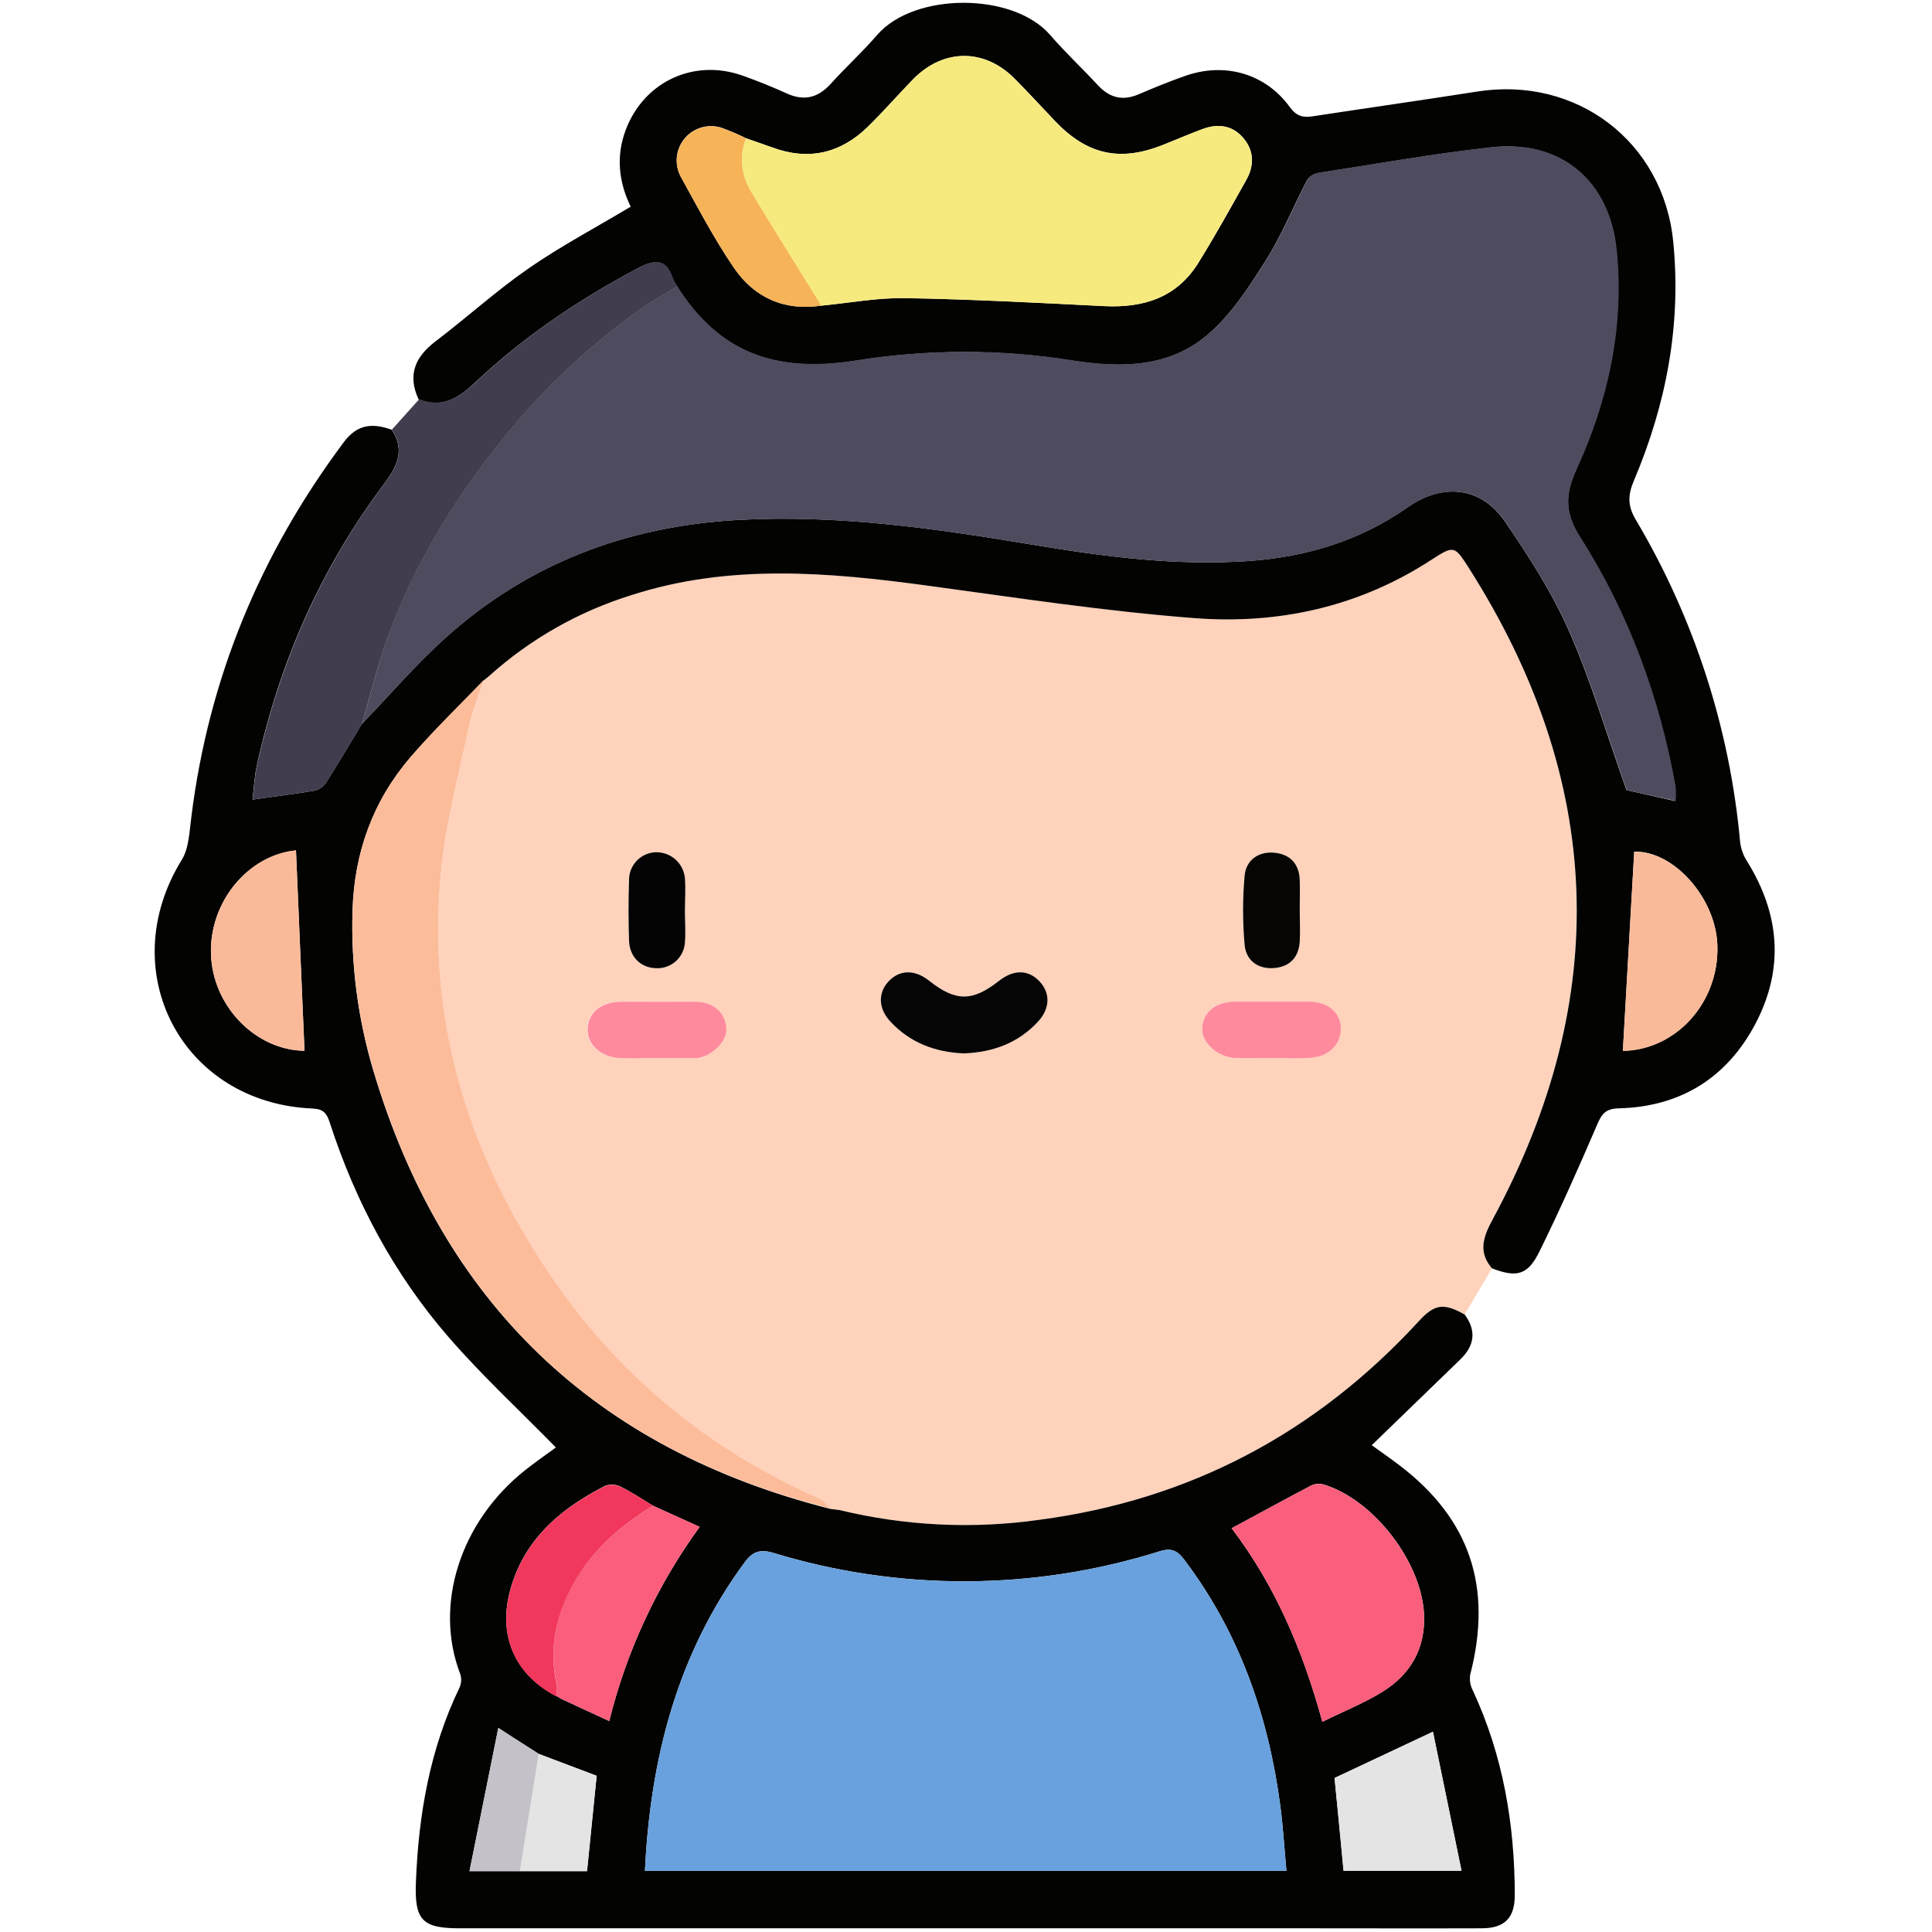 <svg width="81" height="81" viewBox="0 0 81 81" fill="none" xmlns="http://www.w3.org/2000/svg">
<path d="M62.556 53.168C62.173 53.815 61.79 54.461 61.407 55.107C60.529 54.617 60.157 54.654 59.483 55.387C55.18 60.073 49.892 62.878 43.579 63.718C40.791 64.116 37.952 63.98 35.215 63.319L34.85 63.262L34.81 63.254C34.676 63.124 34.563 62.937 34.402 62.872C30.006 60.948 26.354 58.053 23.56 54.176C19.756 48.909 17.835 43.029 18.5 36.481C18.705 34.47 19.234 32.488 19.658 30.502C19.802 29.827 20.076 29.177 20.292 28.516L20.303 28.556V28.515L20.504 28.348C22.224 26.797 24.259 25.636 26.47 24.947C30.569 23.625 34.712 23.985 38.887 24.551C42.607 25.056 46.327 25.625 50.068 25.912C53.592 26.183 56.971 25.437 59.997 23.473C60.938 22.861 60.965 22.839 61.563 23.79C67.231 32.688 67.603 41.796 62.588 51.092C62.2 51.815 61.946 52.465 62.556 53.168ZM40.418 44.164C41.621 44.116 42.682 43.731 43.516 42.832C44.023 42.289 44.037 41.618 43.579 41.138C43.121 40.658 42.496 40.636 41.888 41.116C40.778 41.999 40.065 42 38.957 41.116C38.35 40.632 37.738 40.64 37.264 41.13C36.79 41.62 36.816 42.273 37.324 42.821C38.163 43.722 39.22 44.118 40.418 44.164ZM53.219 44.36C53.796 44.36 54.376 44.398 54.95 44.351C55.765 44.283 56.262 43.717 56.202 43.021C56.15 42.409 55.625 42.002 54.86 41.997C53.836 41.991 52.812 41.991 51.789 41.997C50.945 41.997 50.415 42.439 50.393 43.143C50.376 43.73 51.063 44.335 51.802 44.362C52.279 44.381 52.753 44.36 53.225 44.36H53.219ZM27.541 44.36H29.036C29.089 44.364 29.142 44.364 29.195 44.36C29.829 44.281 30.463 43.664 30.433 43.135C30.406 42.452 29.892 42.003 29.112 41.997C28.089 41.991 27.067 41.991 26.045 41.997C25.204 41.997 24.665 42.428 24.619 43.118C24.582 43.771 25.15 44.313 25.964 44.357C26.505 44.381 27.03 44.359 27.554 44.36H27.541ZM54.487 38.142C54.487 37.722 54.501 37.302 54.487 36.884C54.459 36.199 54.053 35.803 53.409 35.747C52.766 35.692 52.236 36.064 52.176 36.708C52.09 37.674 52.09 38.646 52.176 39.612C52.232 40.246 52.709 40.631 53.39 40.586C54.072 40.542 54.443 40.149 54.487 39.477C54.516 39.035 54.492 38.588 54.492 38.142H54.487ZM28.711 38.168C28.711 37.722 28.746 37.274 28.711 36.831C28.687 36.527 28.547 36.244 28.32 36.039C28.094 35.834 27.798 35.724 27.492 35.73C27.187 35.739 26.897 35.868 26.686 36.09C26.475 36.312 26.361 36.608 26.367 36.914C26.34 37.753 26.34 38.592 26.367 39.431C26.389 40.125 26.854 40.575 27.497 40.593C27.648 40.601 27.8 40.58 27.942 40.529C28.085 40.479 28.217 40.401 28.329 40.301C28.442 40.2 28.534 40.077 28.599 39.941C28.665 39.804 28.703 39.657 28.711 39.505C28.751 39.063 28.716 38.615 28.716 38.168H28.711Z" fill="#FED2BB"/>
<path d="M35.215 63.314C37.952 63.977 40.79 64.114 43.579 63.718C49.892 62.883 55.18 60.073 59.483 55.392C60.157 54.658 60.529 54.622 61.407 55.112C61.913 55.8 61.818 56.422 61.216 57.003C59.987 58.188 58.765 59.38 57.511 60.591C57.868 60.849 58.288 61.139 58.694 61.449C61.634 63.696 62.585 66.548 61.639 70.212C61.604 70.437 61.642 70.668 61.747 70.87C63.015 73.592 63.503 76.468 63.508 79.445C63.508 80.41 63.089 80.841 62.122 80.845C59.648 80.854 57.175 80.845 54.701 80.845H19.258C17.7 80.845 17.375 80.496 17.437 78.919C17.546 76.085 18.02 73.335 19.265 70.754C19.346 70.574 19.357 70.369 19.295 70.181C18.185 67.302 19.279 63.798 22.038 61.621C22.487 61.266 22.959 60.941 23.306 60.686C21.783 59.131 20.197 57.665 18.791 56.041C16.518 53.413 14.901 50.382 13.828 47.072C13.701 46.684 13.576 46.495 13.091 46.475C7.608 46.236 4.744 40.704 7.622 36.047C7.928 35.551 7.939 34.856 8.023 34.245C8.748 28.431 10.916 23.213 14.421 18.529C14.991 17.767 15.641 17.736 16.421 18.017C17.02 18.908 16.616 19.602 16.06 20.347C13.427 23.863 11.713 27.797 10.77 32.084C10.664 32.56 10.643 33.067 10.588 33.522C11.53 33.39 12.357 33.289 13.176 33.149C13.367 33.109 13.537 32.999 13.652 32.842C14.172 32.027 14.663 31.19 15.164 30.361C16.327 29.152 17.424 27.868 18.669 26.747C22.138 23.62 26.277 22.061 30.916 21.799C35.086 21.563 39.195 22.152 43.291 22.836C46.302 23.338 49.325 23.736 52.384 23.517C54.779 23.346 57.028 22.664 59.017 21.266C60.485 20.238 62.097 20.399 63.1 21.869C64.104 23.338 65.085 24.863 65.795 26.486C66.727 28.61 67.38 30.854 68.191 33.124L70.231 33.584C70.248 33.383 70.248 33.182 70.231 32.981C69.556 29.244 68.269 25.724 66.234 22.52C65.6 21.514 65.608 20.735 66.075 19.697C67.405 16.792 68.08 13.742 67.765 10.515C67.494 7.608 65.462 5.849 62.514 6.182C60.092 6.45 57.687 6.879 55.278 7.253C55.183 7.267 55.092 7.3 55.01 7.35C54.929 7.4 54.858 7.466 54.803 7.545C54.219 8.654 53.75 9.838 53.083 10.897C52.39 11.997 51.656 13.138 50.693 13.982C49.057 15.419 47.03 15.446 44.947 15.118C41.954 14.641 38.905 14.641 35.912 15.118C32.466 15.671 30.147 14.777 28.386 12.019C28.312 11.913 28.248 11.799 28.196 11.68C27.925 10.872 27.488 10.856 26.77 11.233C24.3 12.539 21.994 14.086 19.965 15.998C19.236 16.689 18.556 17.128 17.553 16.751C17.077 15.73 17.394 14.972 18.256 14.314C19.575 13.314 20.804 12.192 22.162 11.252C23.52 10.312 24.983 9.54 26.442 8.665C26.001 7.757 25.825 6.747 26.151 5.69C26.827 3.508 29.016 2.403 31.16 3.18C31.777 3.401 32.387 3.646 32.983 3.917C33.707 4.246 34.291 4.105 34.822 3.522C35.456 2.821 36.159 2.178 36.779 1.461C38.333 -0.331 42.466 -0.33 44.023 1.461C44.657 2.195 45.373 2.864 46.034 3.577C46.526 4.107 47.071 4.238 47.74 3.953C48.408 3.668 49.046 3.405 49.715 3.173C51.36 2.603 53.054 3.086 54.07 4.482C54.362 4.882 54.633 4.939 55.05 4.874C57.336 4.525 59.624 4.2 61.908 3.842C66.096 3.17 69.742 5.942 70.152 10.144C70.496 13.617 69.857 16.95 68.504 20.146C68.244 20.759 68.231 21.203 68.588 21.802C71.034 25.927 72.527 30.547 72.958 35.324C72.994 35.604 73.093 35.872 73.246 36.109C74.62 38.318 74.814 40.61 73.596 42.924C72.395 45.199 70.444 46.404 67.865 46.468C67.293 46.484 67.147 46.717 66.952 47.172C66.188 48.951 65.402 50.724 64.546 52.462C64.05 53.468 63.595 53.571 62.555 53.179C61.946 52.471 62.2 51.826 62.595 51.095C67.61 41.799 67.237 32.691 61.569 23.793C60.971 22.855 60.945 22.872 60.003 23.476C56.977 25.445 53.598 26.186 50.074 25.915C46.334 25.628 42.614 25.059 38.894 24.554C34.727 23.988 30.575 23.628 26.476 24.95C24.262 25.637 22.224 26.796 20.501 28.347L20.299 28.513V28.554L20.288 28.515C19.255 29.594 18.174 30.631 17.202 31.761C15.627 33.596 14.852 35.758 14.779 38.184C14.709 40.445 15.002 42.703 15.648 44.872C18.545 54.622 24.931 60.751 34.807 63.259L34.847 63.267L35.215 63.314ZM22.588 73.534C22.091 73.218 21.591 72.9 20.892 72.444C20.477 74.504 20.089 76.437 19.684 78.448H24.612C24.749 77.091 24.882 75.773 25.015 74.451L22.588 73.534ZM23.321 71.097L23.52 71.22L25.543 72.157C26.267 69.223 27.555 66.458 29.334 64.015L27.373 63.126C26.927 62.856 26.492 62.561 26.028 62.333C25.928 62.283 25.82 62.253 25.709 62.245C25.598 62.238 25.486 62.252 25.381 62.289C23.684 63.156 22.238 64.295 21.552 66.159C20.759 68.294 21.425 70.112 23.319 71.111L23.321 71.097ZM31.277 5.793C30.951 5.634 30.617 5.491 30.276 5.365C30.002 5.271 29.705 5.262 29.426 5.339C29.146 5.416 28.897 5.576 28.709 5.797C28.522 6.018 28.406 6.291 28.376 6.579C28.347 6.868 28.405 7.158 28.543 7.413C29.253 8.697 29.938 10.005 30.762 11.217C31.618 12.473 32.875 13.048 34.432 12.813C35.608 12.701 36.785 12.477 37.96 12.496C40.74 12.546 43.52 12.693 46.299 12.832C47.939 12.913 49.333 12.481 50.236 11.03C50.945 9.894 51.591 8.721 52.248 7.553C52.587 6.952 52.591 6.335 52.132 5.789C51.672 5.242 51.056 5.172 50.409 5.413C49.843 5.624 49.29 5.866 48.729 6.087C46.931 6.79 45.575 6.483 44.229 5.069C43.666 4.479 43.119 3.877 42.541 3.298C41.273 2.018 39.556 2.03 38.285 3.321C37.64 3.978 37.036 4.676 36.383 5.318C35.242 6.427 33.907 6.744 32.393 6.185C32.018 6.052 31.647 5.928 31.277 5.798V5.793ZM53.934 78.437C53.845 77.486 53.794 76.587 53.677 75.704C53.178 71.946 51.968 68.461 49.659 65.402C49.377 65.028 49.139 64.877 48.624 65.037C43.347 66.695 37.692 66.717 32.403 65.099C31.856 64.941 31.545 65.058 31.222 65.497C28.396 69.336 27.267 73.714 27.039 78.434L53.934 78.437ZM51.637 64.073C53.447 66.451 54.609 69.155 55.441 72.186C56.359 71.734 57.213 71.393 57.977 70.918C59.138 70.187 59.765 69.125 59.703 67.689C59.61 65.517 57.621 62.893 55.503 62.239C55.332 62.19 55.148 62.203 54.985 62.274C53.875 62.856 52.782 63.458 51.637 64.073ZM12.766 44.054C12.645 41.217 12.527 38.429 12.409 35.654C10.428 35.846 8.764 37.79 8.846 40.022C8.925 42.214 10.742 44.032 12.766 44.054ZM68.039 44.054C70.258 44.018 72.076 42.038 72.002 39.642C71.94 37.614 70.13 35.646 68.515 35.708C68.356 38.486 68.199 41.247 68.039 44.064V44.054ZM55.952 74.543C56.075 75.811 56.204 77.125 56.332 78.432H61.277C60.865 76.43 60.471 74.508 60.079 72.604L55.952 74.543Z" fill="#030302"/>
<path d="M15.169 30.361C14.668 31.19 14.177 32.027 13.657 32.842C13.541 32.999 13.372 33.109 13.181 33.149C12.362 33.289 11.534 33.39 10.593 33.522C10.648 33.067 10.669 32.571 10.775 32.084C11.726 27.805 13.432 23.863 16.064 20.347C16.621 19.604 17.025 18.908 16.426 18.017L17.575 16.738C18.578 17.115 19.258 16.676 19.987 15.985C22.016 14.067 24.322 12.527 26.792 11.22C27.503 10.843 27.941 10.859 28.218 11.667C28.27 11.787 28.334 11.9 28.409 12.007C27.924 12.301 27.421 12.571 26.957 12.896C24.836 14.384 22.928 16.155 21.287 18.16C19.266 20.609 17.578 23.289 16.429 26.264C15.906 27.592 15.579 28.993 15.169 30.361Z" fill="#413D4E"/>
<path d="M34.81 63.243C24.936 60.753 18.549 54.624 15.651 44.856C15.005 42.688 14.712 40.429 14.782 38.168C14.855 35.742 15.63 33.581 17.206 31.745C18.177 30.615 19.258 29.578 20.292 28.499C20.076 29.16 19.802 29.81 19.658 30.485C19.234 32.471 18.707 34.447 18.5 36.464C17.835 43.011 19.768 48.892 23.56 54.159C26.354 58.036 30.006 60.93 34.402 62.855C34.563 62.937 34.676 63.119 34.81 63.243Z" fill="#FCBC9A"/>
<path d="M40.418 44.164C39.214 44.118 38.157 43.722 37.324 42.824C36.816 42.276 36.803 41.614 37.264 41.133C37.725 40.653 38.35 40.636 38.957 41.119C40.066 42 40.773 41.999 41.888 41.119C42.496 40.643 43.108 40.643 43.579 41.141C44.05 41.639 44.023 42.292 43.516 42.836C42.688 43.731 41.628 44.116 40.418 44.164Z" fill="#060505"/>
<path d="M53.225 44.36C52.75 44.36 52.274 44.373 51.808 44.36C51.07 44.333 50.382 43.726 50.399 43.142C50.422 42.438 50.951 41.999 51.796 41.995C52.819 41.995 53.842 41.995 54.866 41.995C55.632 41.995 56.156 42.408 56.209 43.019C56.269 43.72 55.771 44.287 54.956 44.349C54.383 44.397 53.802 44.359 53.225 44.359V44.36Z" fill="#FE8A9E"/>
<path d="M27.554 44.359C27.03 44.359 26.505 44.383 25.982 44.359C25.167 44.314 24.6 43.772 24.636 43.119C24.676 42.43 25.215 42.002 26.063 41.999C27.086 41.999 28.108 41.999 29.13 41.999C29.91 41.999 30.423 42.454 30.45 43.137C30.472 43.666 29.849 44.283 29.212 44.362C29.159 44.365 29.107 44.365 29.054 44.362L27.554 44.359Z" fill="#FE8A9E"/>
<path d="M54.492 38.142C54.492 38.588 54.516 39.035 54.492 39.478C54.447 40.149 54.067 40.542 53.395 40.588C52.723 40.634 52.236 40.254 52.181 39.613C52.094 38.647 52.094 37.675 52.181 36.709C52.241 36.064 52.756 35.692 53.414 35.749C54.072 35.806 54.463 36.201 54.492 36.885C54.506 37.302 54.492 37.724 54.492 38.142Z" fill="#060504"/>
<path d="M28.716 38.168C28.716 38.615 28.751 39.063 28.716 39.505C28.708 39.657 28.67 39.804 28.604 39.941C28.539 40.077 28.447 40.2 28.334 40.301C28.221 40.401 28.09 40.479 27.947 40.529C27.804 40.58 27.653 40.601 27.502 40.593C26.858 40.575 26.392 40.117 26.372 39.431C26.344 38.593 26.344 37.754 26.372 36.914C26.365 36.608 26.48 36.312 26.691 36.09C26.902 35.868 27.191 35.739 27.497 35.73C27.802 35.724 28.099 35.834 28.325 36.039C28.552 36.244 28.692 36.527 28.716 36.831C28.751 37.274 28.716 37.724 28.716 38.168Z" fill="#050404"/>
<path d="M35.215 63.314L34.85 63.257L35.215 63.314Z" fill="#FCBC9A"/>
<path d="M20.299 28.51L20.501 28.344L20.299 28.51Z" fill="#FCBC9A"/>
<path d="M15.169 30.361C15.579 28.993 15.906 27.592 16.418 26.264C17.567 23.289 19.255 20.609 21.276 18.16C22.917 16.155 24.825 14.384 26.946 12.896C27.41 12.571 27.913 12.302 28.398 12.007C30.159 14.765 32.477 15.652 35.923 15.105C38.916 14.628 41.965 14.628 44.958 15.105C47.041 15.434 49.068 15.406 50.704 13.969C51.666 13.126 52.401 11.984 53.094 10.884C53.761 9.826 54.23 8.645 54.814 7.532C54.869 7.454 54.94 7.388 55.021 7.337C55.103 7.287 55.194 7.254 55.289 7.24C57.698 6.866 60.103 6.437 62.525 6.169C65.471 5.842 67.505 7.595 67.787 10.51C68.104 13.738 67.427 16.787 66.097 19.692C65.622 20.731 65.609 21.509 66.256 22.515C68.291 25.717 69.585 29.238 70.254 32.977C70.27 33.177 70.27 33.379 70.254 33.579L68.199 33.127C67.394 30.858 66.735 28.613 65.803 26.489C65.089 24.866 64.108 23.343 63.108 21.872C62.108 20.401 60.493 20.241 59.025 21.27C57.036 22.668 54.787 23.349 52.392 23.52C49.333 23.739 46.31 23.341 43.298 22.839C39.203 22.156 35.094 21.571 30.924 21.802C26.286 22.064 22.146 23.623 18.677 26.751C17.435 27.868 16.326 29.152 15.169 30.361Z" fill="#4E4B5E"/>
<path d="M53.934 78.437H27.039C27.267 73.717 28.396 69.339 31.222 65.5C31.539 65.061 31.856 64.94 32.403 65.102C37.692 66.72 43.347 66.698 48.624 65.04C49.139 64.882 49.377 65.031 49.659 65.405C51.968 68.461 53.178 71.946 53.677 75.708C53.794 76.587 53.845 77.48 53.934 78.437Z" fill="#68A1DD"/>
<path d="M31.277 5.798C31.647 5.928 32.021 6.052 32.387 6.188C33.901 6.744 35.24 6.43 36.377 5.321C37.036 4.687 37.645 3.982 38.279 3.324C39.547 2.03 41.266 2.021 42.534 3.302C43.11 3.88 43.66 4.482 44.222 5.072C45.568 6.486 46.925 6.793 48.722 6.09C49.283 5.869 49.832 5.627 50.403 5.416C51.049 5.175 51.659 5.24 52.125 5.792C52.591 6.343 52.58 6.955 52.241 7.556C51.585 8.724 50.938 9.897 50.23 11.033C49.326 12.484 47.933 12.916 46.292 12.836C43.514 12.696 40.734 12.549 37.954 12.5C36.779 12.479 35.602 12.703 34.425 12.817C33.457 11.251 32.48 9.691 31.525 8.119C31.09 7.393 30.962 6.616 31.277 5.798Z" fill="#F6EA7F"/>
<path d="M51.637 64.073C52.779 63.458 53.875 62.856 54.983 62.278C55.147 62.206 55.33 62.194 55.502 62.243C57.619 62.896 59.608 65.52 59.702 67.692C59.764 69.128 59.136 70.19 57.976 70.921C57.215 71.396 56.361 71.734 55.44 72.189C54.609 69.155 53.447 66.454 51.637 64.073Z" fill="#F95E7C"/>
<path d="M27.373 63.126L29.334 64.015C27.555 66.458 26.267 69.223 25.543 72.157L23.52 71.22L23.321 71.097V71.106C23.352 70.95 23.36 70.79 23.346 70.631C23.015 69.204 23.275 67.877 23.931 66.598C24.711 65.08 25.95 64.015 27.373 63.126Z" fill="#FA5E7C"/>
<path d="M12.766 44.054C10.742 44.032 8.925 42.214 8.846 40.019C8.767 37.787 10.431 35.842 12.409 35.651C12.522 38.429 12.645 41.211 12.766 44.054Z" fill="#FABA99"/>
<path d="M68.039 44.064C68.198 41.252 68.356 38.491 68.515 35.717C70.133 35.655 71.943 37.619 72.002 39.651C72.076 42.043 70.265 44.023 68.039 44.064Z" fill="#F9BA99"/>
<path d="M55.952 74.543L60.073 72.604C60.464 74.506 60.865 76.43 61.271 78.432H56.326C56.207 77.125 56.078 75.804 55.952 74.543Z" fill="#E4E4E4"/>
<path d="M27.373 63.126C25.947 64.015 24.711 65.08 23.929 66.613C23.273 67.892 23.013 69.222 23.344 70.645C23.359 70.804 23.35 70.964 23.319 71.121C21.417 70.122 20.764 68.304 21.552 66.169C22.238 64.305 23.684 63.157 25.381 62.298C25.486 62.262 25.598 62.247 25.709 62.255C25.82 62.263 25.928 62.292 26.028 62.343C26.492 62.561 26.927 62.856 27.373 63.126Z" fill="#F1375C"/>
<path d="M31.277 5.798C30.96 6.616 31.09 7.393 31.533 8.117C32.484 9.689 33.465 11.249 34.433 12.815C32.877 13.05 31.62 12.474 30.764 11.219C29.938 10.009 29.253 8.702 28.545 7.415C28.408 7.16 28.351 6.871 28.381 6.583C28.411 6.296 28.527 6.024 28.714 5.804C28.9 5.583 29.149 5.424 29.427 5.347C29.705 5.269 30 5.277 30.274 5.37C30.616 5.496 30.95 5.639 31.277 5.798V5.798Z" fill="#F6B358"/>
<path d="M22.588 73.534L25.015 74.451C24.882 75.773 24.749 77.091 24.612 78.448H21.794L22.588 73.534Z" fill="#E4E4E4"/>
<path d="M22.588 73.534L21.796 78.448H19.684C20.089 76.437 20.477 74.509 20.892 72.444C21.591 72.892 22.091 73.213 22.588 73.534Z" fill="#C4C2C8"/>
<path d="M23.321 71.097L23.52 71.22L23.321 71.097Z" fill="#F1375C"/>
</svg>
